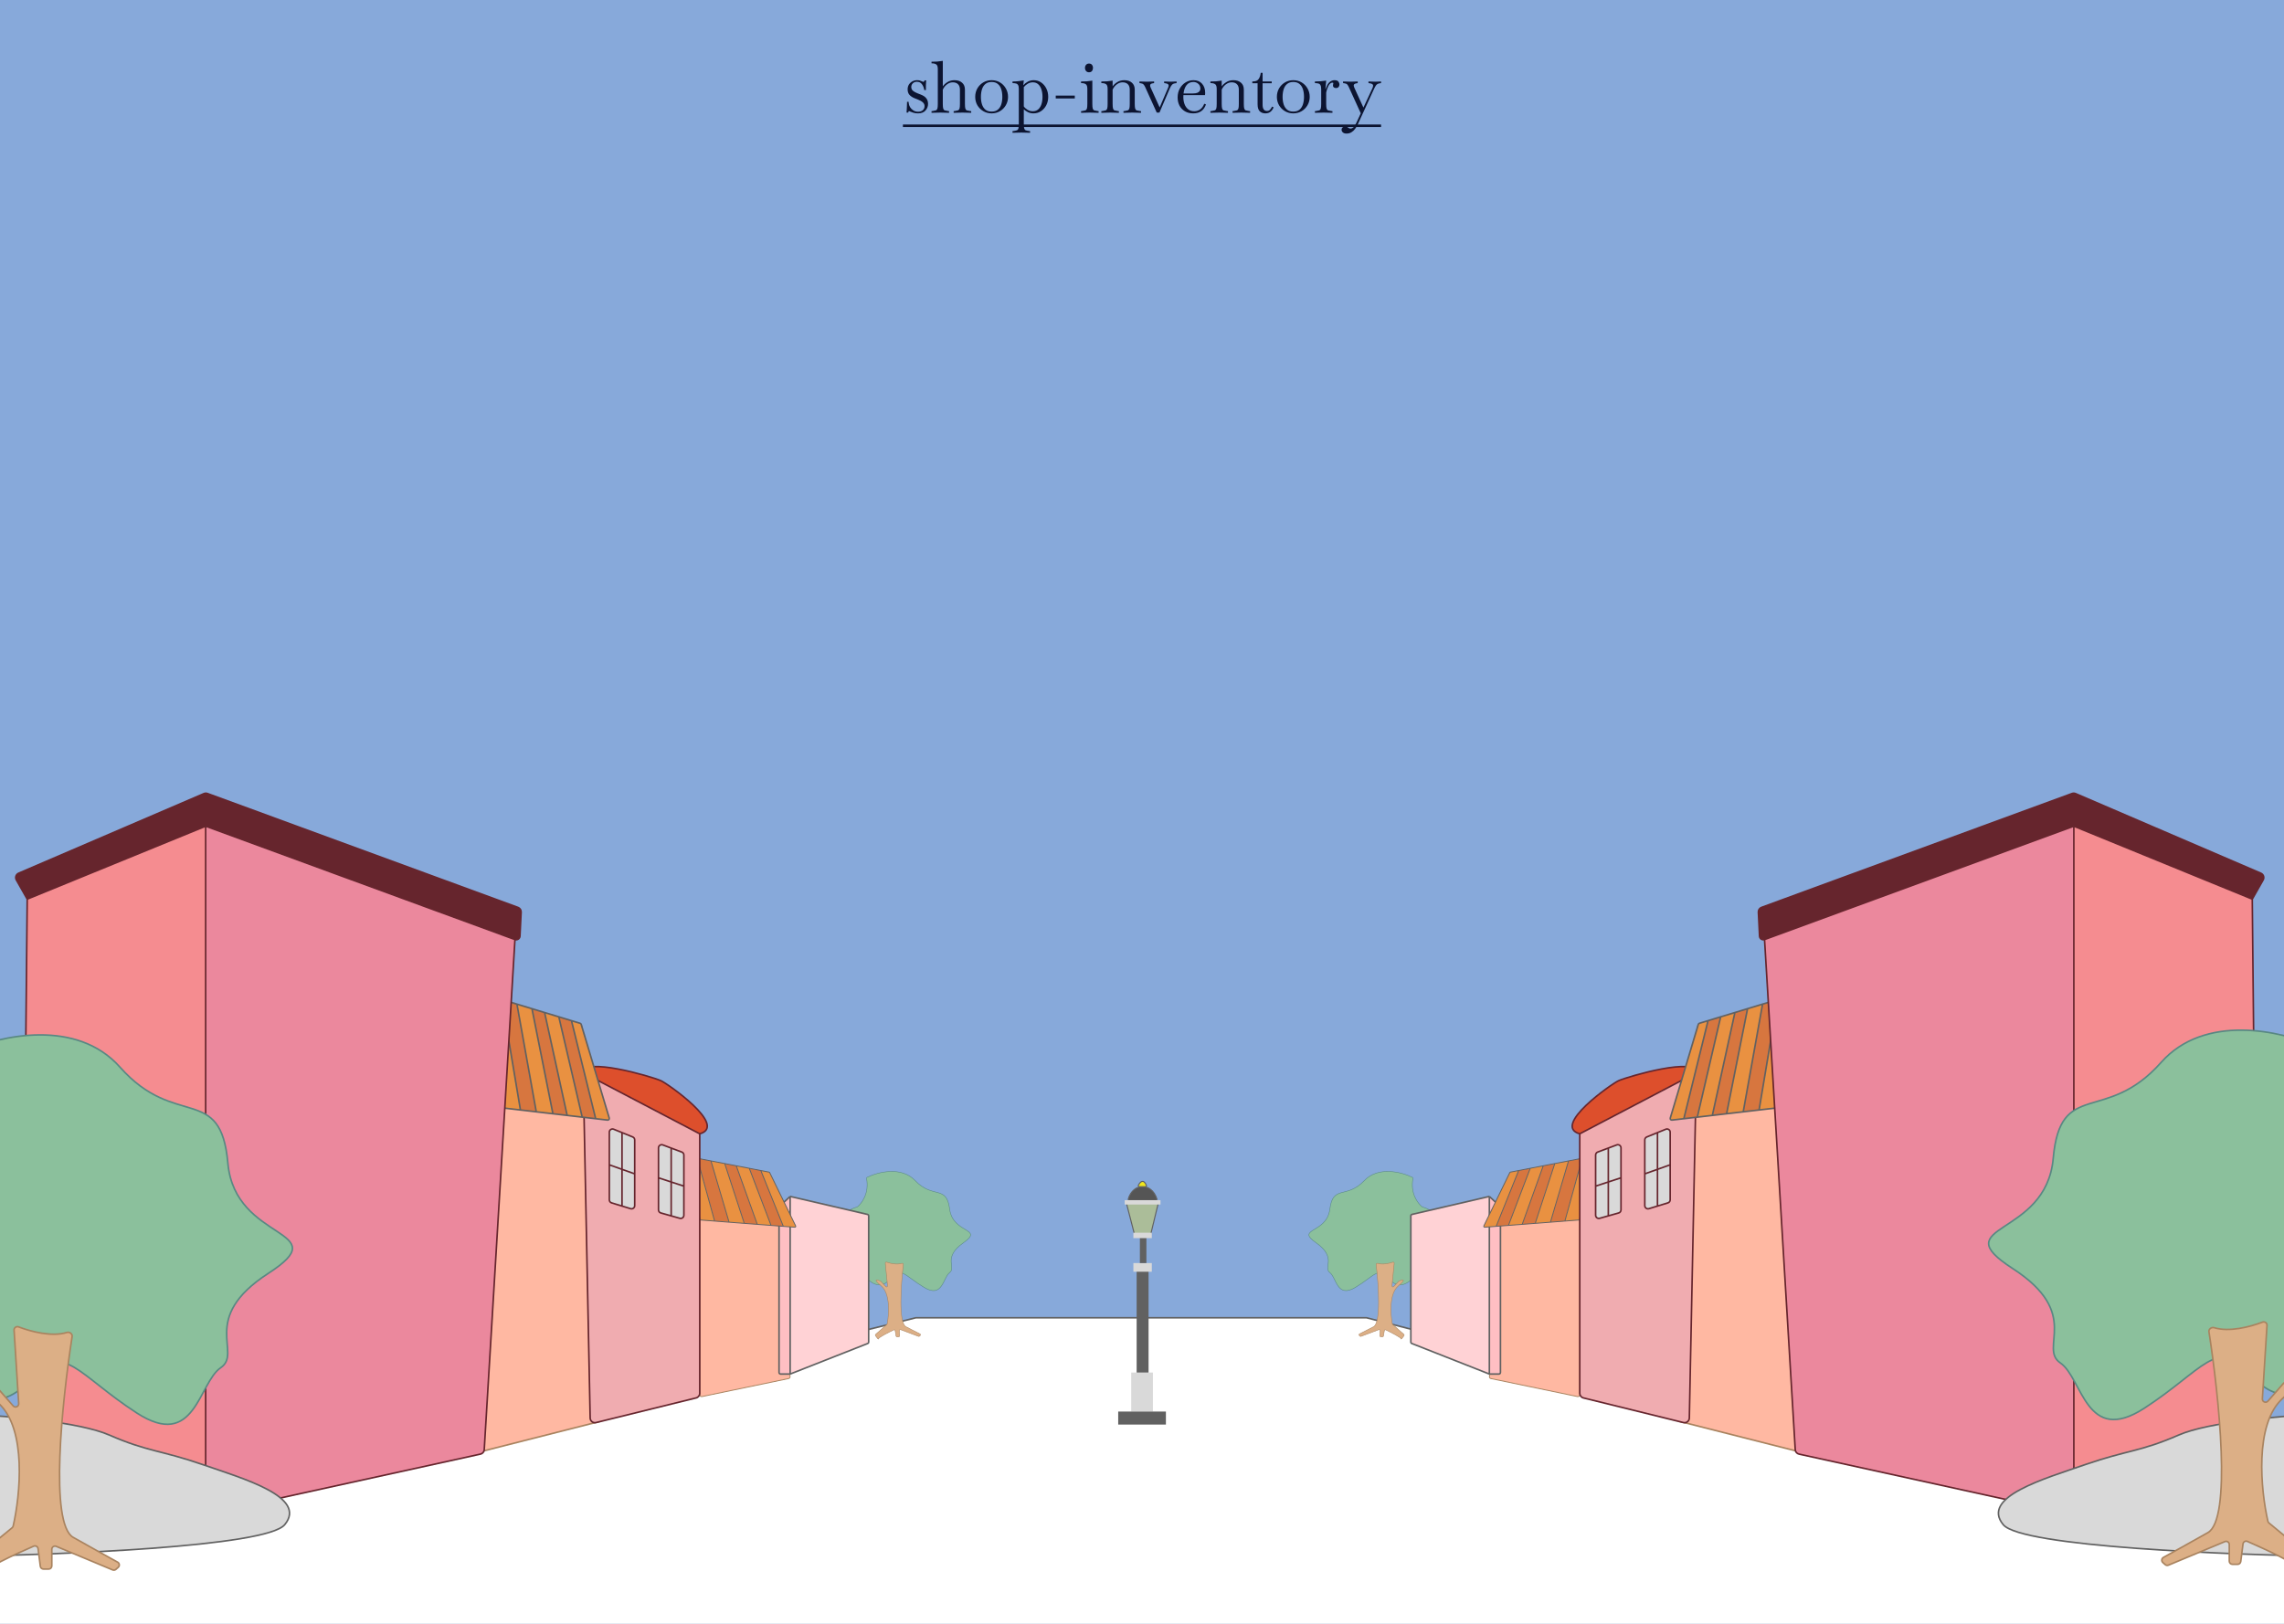 <svg width="1440" height="1024" viewBox="0 0 1440 1024" fill="none" xmlns="http://www.w3.org/2000/svg">
<rect x="0" y="0" width="1440" height="1024" fill="#333333" stroke="none"/>
<g clip-path="url(#clip0_26_2)">
<rect width="1440" height="1024" fill="#87A9DA"/>
<path d="M-27 980.783C-27 980.323 -26.686 979.923 -26.239 979.813L577.382 831.029C577.46 831.01 577.541 831 577.621 831H861.373C861.457 831 861.541 831.011 861.623 831.032L1439.75 979.807C1440.19 979.921 1440.5 980.319 1440.5 980.775V1163.5C1440.5 1164.05 1440.05 1164.5 1439.5 1164.5H-26C-26.552 1164.5 -27 1164.05 -27 1163.5V980.783Z" fill="white" stroke="#616161"/>
<path d="M1158 627.051C1158 625.753 1156.78 624.799 1155.52 625.109L1071.94 645.645C1071.09 645.856 1070.47 646.603 1070.42 647.484L1057.59 894.361C1057.54 895.314 1058.17 896.169 1059.09 896.404L1155.51 920.868C1156.77 921.188 1158 920.233 1158 918.929V627.051Z" fill="#FFB8A2" stroke="#A9835F"/>
<path d="M279.165 627.051C279.165 625.753 280.381 624.799 281.642 625.109L365.222 645.645C366.078 645.856 366.696 646.603 366.742 647.484L379.579 894.361C379.629 895.314 378.999 896.169 378.074 896.404L281.656 920.868C280.392 921.188 279.165 920.233 279.165 918.929V627.051Z" fill="#FFB8A2" stroke="#A9835F"/>
<path d="M996 744.388C996 743.67 995.343 743.132 994.639 743.274L947.228 752.818C946.724 752.919 946.35 753.347 946.318 753.86L939.062 868.167C939.027 868.732 939.412 869.237 939.965 869.352L994.632 880.716C995.338 880.862 996 880.324 996 879.603V744.388Z" fill="#FFB8A2" stroke="#A9835F" stroke-width="0.568"/>
<path d="M441.165 744.388C441.165 743.67 441.822 743.132 442.525 743.274L489.937 752.818C490.441 752.919 490.814 753.347 490.847 753.86L498.102 868.167C498.138 868.732 497.753 869.237 497.199 869.352L442.532 880.716C441.827 880.862 441.165 880.324 441.165 879.603V744.388Z" fill="#FFB8A2" stroke="#A9835F" stroke-width="0.568"/>
<path d="M890.831 743.139C890.884 742.864 890.758 742.583 890.507 742.46C883.795 739.163 868.997 735.237 860.164 744.513C848.888 756.356 840.39 746.905 838.436 762.493C836.481 778.081 816.459 774.418 829.767 783.732C843.076 793.046 834.167 799.392 838.397 802.49C842.627 805.587 842.769 818.925 854.493 811.904C866.217 804.882 869.237 798.479 875.025 805.663C880.814 812.847 886.012 810.553 890.818 806.23C895.624 801.906 904.886 803.013 909.285 784.102C912.779 769.082 902.56 762.607 896.897 761.204C896.815 761.183 896.742 761.15 896.674 761.097C893.884 758.936 889.028 752.495 890.831 743.139Z" fill="#8BC09C" stroke="#588883" stroke-width="0.31"/>
<path d="M546.334 743.139C546.281 742.864 546.407 742.583 546.658 742.46C553.37 739.163 568.168 735.237 577.001 744.513C588.277 756.356 596.775 746.905 598.73 762.493C600.684 778.081 620.706 774.418 607.398 783.732C594.089 793.046 602.998 799.392 598.768 802.49C594.538 805.587 594.396 818.925 582.672 811.904C570.948 804.882 567.928 798.479 562.14 805.663C556.351 812.847 551.153 810.553 546.347 806.23C541.541 801.906 532.279 803.013 527.88 784.102C524.386 769.082 534.605 762.607 540.268 761.204C540.35 761.183 540.423 761.15 540.491 761.097C543.281 758.936 548.137 752.495 546.334 743.139Z" fill="#8BC09C" stroke="#588883" stroke-width="0.31"/>
<path d="M939 754.5L890.274 765.82C889.821 765.926 889.5 766.329 889.5 766.794V846.319C889.5 846.73 889.751 847.099 890.133 847.25L939 866.5V754.5Z" fill="#FFD2D5"/>
<path d="M946 761.436C946 761.158 945.884 760.892 945.68 760.703L939 754.5V866.5H945C945.552 866.5 946 866.052 946 865.5V761.436Z" fill="#FFBFC3"/>
<path d="M939 754.5L945.68 760.703C945.884 760.892 946 761.158 946 761.436V865.5C946 866.052 945.552 866.5 945 866.5H939M939 754.5L890.274 765.82C889.821 765.926 889.5 766.329 889.5 766.794V846.319C889.5 846.73 889.751 847.099 890.133 847.25L939 866.5M939 754.5V866.5" stroke="#616161"/>
<path d="M498.165 754.5L546.891 765.82C547.344 765.926 547.665 766.329 547.665 766.794V846.319C547.665 846.73 547.413 847.099 547.031 847.25L498.165 866.5V754.5Z" fill="#FFD2D5"/>
<path d="M491.165 761.436C491.165 761.158 491.28 760.892 491.484 760.703L498.165 754.5V866.5H492.165C491.612 866.5 491.165 866.052 491.165 865.5V761.436Z" fill="#FFBFC3"/>
<path d="M498.165 754.5L491.484 760.703C491.28 760.892 491.165 761.158 491.165 761.436V865.5C491.165 866.052 491.612 866.5 492.165 866.5H498.165M498.165 754.5L546.891 765.82C547.344 765.926 547.665 766.329 547.665 766.794V846.319C547.665 846.73 547.413 847.099 547.031 847.25L498.165 866.5M498.165 754.5V866.5" stroke="#616161"/>
<path d="M952.291 739.159C952.115 739.193 951.966 739.307 951.888 739.468L935.514 773.096C935.322 773.491 935.631 773.945 936.069 773.911L943.291 773.358L957.478 738.158L952.291 739.159Z" fill="#E99141"/>
<path d="M957.478 738.158L943.291 773.358L951.046 772.763L964.767 736.751L957.478 738.158Z" fill="#D7763F"/>
<path d="M964.767 736.751L951.046 772.763L959.713 772.099L972.966 735.169L964.767 736.751Z" fill="#E99141"/>
<path d="M972.966 735.169L959.713 772.099L967.924 771.469L980.255 733.762L972.966 735.169Z" fill="#D7763F"/>
<path d="M980.255 733.762L967.924 771.469L977.503 770.735L988.909 732.092L980.255 733.762Z" fill="#E99141"/>
<path d="M988.909 732.092L977.503 770.735L986.626 770.035L997.564 730.421L988.909 732.092Z" fill="#D7763F"/>
<path d="M997.564 730.421L986.626 770.035L995.75 769.336L1005.31 728.927L997.564 730.421Z" fill="#E99141"/>
<path d="M957.478 738.158L952.291 739.159C952.115 739.193 951.966 739.307 951.888 739.468L935.514 773.096C935.322 773.491 935.631 773.945 936.069 773.911L943.291 773.358M957.478 738.158L943.291 773.358M957.478 738.158L964.767 736.751M943.291 773.358L951.046 772.763M964.767 736.751L951.046 772.763M964.767 736.751L972.966 735.169M951.046 772.763L959.713 772.099M972.966 735.169L959.713 772.099M972.966 735.169L980.255 733.762M959.713 772.099L967.924 771.469M980.255 733.762L967.924 771.469M980.255 733.762L988.909 732.092M967.924 771.469L977.503 770.735M988.909 732.092L977.503 770.735M988.909 732.092L997.564 730.421M977.503 770.735L986.626 770.035M997.564 730.421L986.626 770.035M997.564 730.421L1005.31 728.927M986.626 770.035L995.75 769.336M1005.31 728.927L995.75 769.336M1005.31 728.927L1016.47 726.773M995.75 769.336L1004.42 768.672M1016.47 726.773L1026.67 724.804C1027.1 724.721 1027.46 725.13 1027.32 725.542L1013.2 767.65C1013.13 767.867 1012.94 768.019 1012.71 768.036L1004.42 768.672M1016.47 726.773L1004.42 768.672" stroke="#616161" stroke-width="0.568"/>
<path d="M484.874 739.159C485.049 739.193 485.199 739.307 485.277 739.468L501.65 773.096C501.842 773.491 501.534 773.945 501.096 773.911L493.873 773.358L479.686 738.158L484.874 739.159Z" fill="#E99141"/>
<path d="M479.686 738.158L493.873 773.358L486.119 772.763L472.398 736.751L479.686 738.158Z" fill="#D7763F"/>
<path d="M472.398 736.751L486.119 772.763L477.452 772.099L464.198 735.169L472.398 736.751Z" fill="#E99141"/>
<path d="M464.198 735.169L477.452 772.099L469.241 771.469L456.91 733.762L464.198 735.169Z" fill="#D7763F"/>
<path d="M456.91 733.762L469.241 771.469L459.661 770.735L448.255 732.092L456.91 733.762Z" fill="#E99141"/>
<path d="M448.255 732.092L459.661 770.735L450.538 770.035L439.6 730.421L448.255 732.092Z" fill="#D7763F"/>
<path d="M439.6 730.421L450.538 770.035L441.415 769.336L431.856 728.927L439.6 730.421Z" fill="#E99141"/>
<path d="M479.686 738.158L484.874 739.159C485.049 739.193 485.199 739.307 485.277 739.468L501.65 773.096C501.842 773.491 501.534 773.945 501.096 773.911L493.873 773.358M479.686 738.158L493.873 773.358M479.686 738.158L472.398 736.751M493.873 773.358L486.119 772.763M472.398 736.751L486.119 772.763M472.398 736.751L464.198 735.169M486.119 772.763L477.452 772.099M464.198 735.169L477.452 772.099M464.198 735.169L456.91 733.762M477.452 772.099L469.241 771.469M456.91 733.762L469.241 771.469M456.91 733.762L448.255 732.092M469.241 771.469L459.661 770.735M448.255 732.092L459.661 770.735M448.255 732.092L439.6 730.421M459.661 770.735L450.538 770.035M439.6 730.421L450.538 770.035M439.6 730.421L431.856 728.927M450.538 770.035L441.415 769.336M431.856 728.927L441.415 769.336M431.856 728.927L420.696 726.773M441.415 769.336L432.748 768.672M420.696 726.773L410.492 724.804C410.064 724.721 409.707 725.13 409.845 725.542L423.961 767.65C424.034 767.867 424.229 768.019 424.457 768.036L432.748 768.672M420.696 726.773L432.748 768.672" stroke="#616161" stroke-width="0.568"/>
<path d="M1061.36 897.103C1063.23 897.563 1065.04 896.173 1065.08 894.251L1069.5 676.5L995.999 715V878.65C995.999 880.03 996.941 881.232 998.282 881.563L1061.36 897.103Z" fill="#F0ACB0"/>
<path d="M995.999 715L1069.5 676.5C1069.5 666.5 1027.5 678.5 1020.5 681.5C1016.6 683.171 977.999 710 995.999 715Z" fill="#DD4F2C"/>
<path d="M1069.5 676.5L1065.08 894.251C1065.04 896.173 1063.23 897.563 1061.36 897.103L998.282 881.563C996.941 881.232 995.999 880.03 995.999 878.65V715M1069.5 676.5L995.999 715M1069.5 676.5C1069.5 666.5 1027.5 678.5 1020.5 681.5C1016.6 683.171 977.999 710 995.999 715" stroke="#66252D"/>
<path d="M375.806 897.103C373.939 897.563 372.128 896.173 372.088 894.251L367.665 676.5L441.165 715V878.65C441.165 880.03 440.223 881.232 438.882 881.563L375.806 897.103Z" fill="#F0ACB0"/>
<path d="M441.165 715L367.665 676.5C367.665 666.5 409.665 678.5 416.665 681.5C420.564 683.171 459.165 710 441.165 715Z" fill="#DD4F2C"/>
<path d="M367.665 676.5L372.088 894.251C372.128 896.173 373.939 897.563 375.806 897.103L438.882 881.563C440.223 881.232 441.165 880.03 441.165 878.65V715M367.665 676.5L441.165 715M367.665 676.5C367.665 666.5 409.665 678.5 416.665 681.5C420.564 683.171 459.165 710 441.165 715" stroke="#66252D"/>
<path d="M1071.4 645.309C1071.08 645.406 1070.83 645.658 1070.73 645.979L1053.06 705.065C1052.85 705.753 1053.42 706.427 1054.13 706.345L1061.61 705.477L1076.87 643.652L1071.4 645.309Z" fill="#E99141"/>
<path d="M1076.87 643.652L1061.61 705.477L1070.1 704.493L1084.84 641.235L1076.87 643.652Z" fill="#D7763F"/>
<path d="M1084.84 641.235L1070.1 704.493L1079.59 703.394L1093.81 638.516L1084.84 641.235Z" fill="#E99141"/>
<path d="M1093.81 638.516L1079.59 703.394L1088.57 702.352L1101.78 636.099L1093.81 638.516Z" fill="#D7763F"/>
<path d="M1101.78 636.099L1088.57 702.352L1099.06 701.136L1111.24 633.229L1101.78 636.099Z" fill="#E99141"/>
<path d="M1111.24 633.229L1099.06 701.136L1109.05 699.978L1120.71 630.359L1111.24 633.229Z" fill="#D7763F"/>
<path d="M1120.71 630.359L1109.05 699.978L1119.03 698.82L1129.18 627.791L1120.71 630.359Z" fill="#E99141"/>
<path d="M1076.87 643.652L1071.4 645.309C1071.08 645.406 1070.83 645.658 1070.73 645.979L1053.06 705.065C1052.85 705.753 1053.42 706.427 1054.13 706.345L1061.61 705.477M1076.87 643.652L1061.61 705.477M1076.87 643.652L1084.84 641.235M1061.61 705.477L1070.1 704.493M1084.84 641.235L1070.1 704.493M1084.84 641.235L1093.81 638.516M1070.1 704.493L1079.59 703.394M1093.81 638.516L1079.59 703.394M1093.81 638.516L1101.78 636.099M1079.59 703.394L1088.57 702.352M1101.78 636.099L1088.57 702.352M1101.78 636.099L1111.24 633.229M1088.57 702.352L1099.06 701.136M1111.24 633.229L1099.06 701.136M1111.24 633.229L1120.71 630.359M1099.06 701.136L1109.05 699.978M1120.71 630.359L1109.05 699.978M1120.71 630.359L1129.18 627.791M1109.05 699.978L1119.03 698.82M1129.18 627.791L1119.03 698.82M1129.18 627.791L1141.39 624.09M1119.03 698.82L1128.52 697.72M1141.39 624.09L1151.99 620.876C1152.71 620.656 1153.41 621.291 1153.26 622.033L1138.15 695.911C1138.07 696.334 1137.72 696.654 1137.29 696.704L1128.52 697.72M1141.39 624.09L1128.52 697.72" stroke="#616161"/>
<path d="M365.761 645.309C366.082 645.406 366.333 645.658 366.429 645.979L384.107 705.065C384.313 705.753 383.747 706.427 383.034 706.345L375.554 705.477L360.297 643.652L365.761 645.309Z" fill="#E99141"/>
<path d="M360.297 643.652L375.554 705.477L367.065 704.493L352.325 641.235L360.297 643.652Z" fill="#D7763F"/>
<path d="M352.325 641.235L367.065 704.493L357.578 703.394L343.357 638.516L352.325 641.235Z" fill="#E99141"/>
<path d="M343.357 638.516L357.578 703.394L348.59 702.352L335.386 636.099L343.357 638.516Z" fill="#D7763F"/>
<path d="M335.386 636.099L348.59 702.352L338.104 701.136L325.919 633.229L335.386 636.099Z" fill="#E99141"/>
<path d="M325.919 633.229L338.104 701.136L328.117 699.978L316.453 630.359L325.919 633.229Z" fill="#D7763F"/>
<path d="M316.453 630.359L328.117 699.978L318.13 698.82L307.984 627.791L316.453 630.359Z" fill="#E99141"/>
<path d="M360.297 643.652L365.761 645.309C366.082 645.406 366.333 645.658 366.429 645.979L384.107 705.065C384.313 705.753 383.747 706.427 383.034 706.345L375.554 705.477M360.297 643.652L375.554 705.477M360.297 643.652L352.325 641.235M375.554 705.477L367.065 704.493M352.325 641.235L367.065 704.493M352.325 641.235L343.357 638.516M367.065 704.493L357.578 703.394M343.357 638.516L357.578 703.394M343.357 638.516L335.386 636.099M357.578 703.394L348.59 702.352M335.386 636.099L348.59 702.352M335.386 636.099L325.919 633.229M348.59 702.352L338.104 701.136M325.919 633.229L338.104 701.136M325.919 633.229L316.453 630.359M338.104 701.136L328.117 699.978M316.453 630.359L328.117 699.978M316.453 630.359L307.984 627.791M328.117 699.978L318.13 698.82M307.984 627.791L318.13 698.82M307.984 627.791L295.777 624.09M318.13 698.82L308.643 697.72M295.777 624.09L285.177 620.876C284.452 620.656 283.755 621.291 283.907 622.033L299.01 695.911C299.097 696.334 299.445 696.654 299.875 696.704L308.643 697.72M295.777 624.09L308.643 697.72" stroke="#616161"/>
<path d="M1307.5 521V955L1421.42 917.189C1422.66 916.779 1423.49 915.616 1423.48 914.312L1420 567L1307.5 521Z" fill="#F58C90"/>
<path d="M1307.5 521L1112.5 592.5L1131.86 914.236C1131.94 915.575 1132.9 916.698 1134.22 916.986L1307.5 955V521Z" fill="#EB889D"/>
<path d="M1112.5 592.5L1307.5 521L1420 567L1426.85 554.913C1427.73 553.359 1427.07 551.383 1425.42 550.678L1308.6 500.471C1307.89 500.169 1307.1 500.147 1306.38 500.411L1110.57 572.24C1109.34 572.692 1108.54 573.892 1108.61 575.203L1109.35 590.341C1109.42 591.928 1110.99 593.002 1112.5 592.5V592.5Z" fill="#66252D"/>
<path d="M1112.5 592.5L1307.5 521M1112.5 592.5L1131.86 914.236C1131.94 915.575 1132.9 916.698 1134.22 916.986L1307.5 955M1112.5 592.5V592.5C1110.99 593.002 1109.42 591.928 1109.35 590.341L1108.61 575.203C1108.54 573.892 1109.34 572.692 1110.57 572.24L1306.38 500.411C1307.1 500.147 1307.89 500.169 1308.6 500.471L1425.42 550.678C1427.07 551.383 1427.73 553.359 1426.85 554.913L1420 567M1307.5 521V955M1307.5 521L1420 567M1307.5 955L1421.42 917.189C1422.66 916.779 1423.49 915.616 1423.48 914.312L1420 567" stroke="#66252D"/>
<path d="M129.665 521V955L15.741 917.189C14.504 916.779 13.673 915.616 13.687 914.312L17.165 567L129.665 521Z" fill="#F58C90"/>
<path d="M129.665 521L324.665 592.5L305.301 914.236C305.22 915.575 304.26 916.698 302.949 916.986L129.665 955V521Z" fill="#EB889D"/>
<path d="M324.665 592.5L129.665 521L17.165 567L10.315 554.913C9.434 553.359 10.099 551.383 11.741 550.678L128.568 500.471C129.272 500.169 130.066 500.147 130.785 500.411L326.594 572.24C327.826 572.692 328.621 573.892 328.557 575.203L327.819 590.341C327.741 591.928 326.171 593.002 324.665 592.5V592.5Z" fill="#66252D"/>
<path d="M324.665 592.5L129.665 521M324.665 592.5L305.301 914.236C305.22 915.575 304.26 916.698 302.949 916.986L129.665 955M324.665 592.5V592.5C326.171 593.002 327.741 591.928 327.819 590.341L328.557 575.203C328.621 573.892 327.826 572.692 326.594 572.24L130.785 500.411C130.066 500.147 129.272 500.169 128.568 500.471L11.741 550.678C10.099 551.383 9.434 553.359 10.315 554.913L17.165 567M129.665 521V955M129.665 521L17.165 567M129.665 955L15.741 917.189C14.504 916.779 13.673 915.616 13.687 914.312L17.165 567" stroke="#66252D"/>
<path d="M1022 723.886C1022 722.49 1020.61 721.523 1019.3 722.013L1014 724V745.375L1022 742.75V723.886Z" fill="#D9D9D9"/>
<path d="M1014 724L1007.3 726.513C1006.52 726.806 1006 727.552 1006 728.386V748L1014 745.375V724Z" fill="#D9D9D9"/>
<path d="M1006 766.36C1006 767.685 1007.27 768.644 1008.54 768.285L1014 766.75V745.375L1006 748V766.36Z" fill="#D9D9D9"/>
<path d="M1014 766.75L1020.54 764.91C1021.4 764.668 1022 763.881 1022 762.985V742.75L1014 745.375V766.75Z" fill="#D9D9D9"/>
<path d="M1014 766.75L1020.54 764.91C1021.4 764.668 1022 763.881 1022 762.985V742.75M1014 766.75L1008.54 768.285C1007.27 768.644 1006 767.685 1006 766.36V748M1014 766.75V745.375M1014 724L1007.3 726.513C1006.52 726.806 1006 727.552 1006 728.386V748M1014 724L1019.3 722.013C1020.61 721.523 1022 722.49 1022 723.886V742.75M1014 724V745.375M1006 748L1014 745.375M1022 742.75L1014 745.375" stroke="#66252D"/>
<path d="M415.165 723.886C415.165 722.49 416.559 721.523 417.867 722.013L423.165 724V745.375L415.165 742.75V723.886Z" fill="#D9D9D9"/>
<path d="M423.165 724L429.867 726.513C430.647 726.806 431.165 727.552 431.165 728.386V748L423.165 745.375V724Z" fill="#D9D9D9"/>
<path d="M431.165 766.36C431.165 767.685 429.899 768.644 428.623 768.285L423.165 766.75V745.375L431.165 748V766.36Z" fill="#D9D9D9"/>
<path d="M423.165 766.75L416.623 764.91C415.76 764.668 415.165 763.881 415.165 762.985V742.75L423.165 745.375V766.75Z" fill="#D9D9D9"/>
<path d="M423.165 766.75L416.623 764.91C415.76 764.668 415.165 763.881 415.165 762.985V742.75M423.165 766.75L428.623 768.285C429.899 768.644 431.165 767.685 431.165 766.36V748M423.165 766.75V745.375M423.165 724L429.867 726.513C430.647 726.806 431.165 727.552 431.165 728.386V748M423.165 724L417.867 722.013C416.559 721.523 415.165 722.49 415.165 723.886V742.75M423.165 724V745.375M431.165 748L423.165 745.375M415.165 742.75L423.165 745.375" stroke="#66252D"/>
<path d="M1053 713.971C1053 712.552 1051.56 711.584 1050.25 712.118L1045 714.25V737.406L1053 734.563V713.971Z" fill="#D9D9D9"/>
<path d="M1045 714.25L1038.25 716.993C1037.49 717.3 1037 718.032 1037 718.846V740.25L1045 737.406V714.25Z" fill="#D9D9D9"/>
<path d="M1037 760.3C1037 761.643 1038.3 762.605 1039.58 762.213L1045 760.563V737.406L1037 740.25V760.3Z" fill="#D9D9D9"/>
<path d="M1045 760.563L1051.58 758.557C1052.42 758.3 1053 757.524 1053 756.644V734.563L1045 737.406V760.563Z" fill="#D9D9D9"/>
<path d="M1045 760.563L1051.58 758.557C1052.42 758.3 1053 757.524 1053 756.644V734.563M1045 760.563L1039.58 762.213C1038.3 762.605 1037 761.643 1037 760.3V740.25M1045 760.563V737.406M1045 714.25L1038.25 716.993C1037.49 717.3 1037 718.032 1037 718.846V740.25M1045 714.25L1050.25 712.118C1051.56 711.584 1053 712.552 1053 713.971V734.563M1045 714.25V737.406M1037 740.25L1045 737.406M1053 734.563L1045 737.406" stroke="#66252D"/>
<path d="M384.165 713.971C384.165 712.552 385.602 711.584 386.917 712.118L392.165 714.25V737.406L384.165 734.563V713.971Z" fill="#D9D9D9"/>
<path d="M392.165 714.25L398.917 716.993C399.671 717.3 400.165 718.032 400.165 718.846V740.25L392.165 737.406V714.25Z" fill="#D9D9D9"/>
<path d="M400.165 760.3C400.165 761.643 398.867 762.605 397.582 762.213L392.165 760.563V737.406L400.165 740.25V760.3Z" fill="#D9D9D9"/>
<path d="M392.165 760.563L385.582 758.557C384.74 758.3 384.165 757.524 384.165 756.644V734.563L392.165 737.406V760.563Z" fill="#D9D9D9"/>
<path d="M392.165 760.563L385.582 758.557C384.74 758.3 384.165 757.524 384.165 756.644V734.563M392.165 760.563L397.582 762.213C398.867 762.605 400.165 761.643 400.165 760.3V740.25M392.165 760.563V737.406M392.165 714.25L398.917 716.993C399.671 717.3 400.165 718.032 400.165 718.846V740.25M392.165 714.25L386.917 712.118C385.602 711.584 384.165 712.552 384.165 713.971V734.563M392.165 714.25V737.406M400.165 740.25L392.165 737.406M384.165 734.563L392.165 737.406" stroke="#66252D"/>
<path d="M1461.25 662.022C1461.39 661.129 1460.95 660.238 1460.12 659.869C1438.09 650.012 1389.91 639.063 1362.5 670C1327.5 709.5 1299 680 1294.5 730.5C1290 781 1225 771.5 1269 800C1313 828.5 1285 850 1299 859.5C1313 869 1315 912 1352 888C1389 864 1398 843 1417.5 865.5C1437 888 1453.5 880 1468.5 865.5C1483.5 851 1513.5 853.5 1525.5 792C1535.03 743.155 1501.33 723.451 1482.9 719.582C1482.63 719.525 1482.39 719.425 1482.17 719.265C1472.92 712.618 1456.51 692.404 1461.25 662.022Z" fill="#8BC09C" stroke="#588883"/>
<path d="M-23.082 665.022C-23.221 664.129 -22.782 663.238 -21.957 662.869C0.071 653.012 48.252 642.063 75.665 673C110.664 712.5 139.164 683 143.664 733.5C148.164 784 213.164 774.5 169.164 803C125.164 831.5 153.164 853 139.164 862.5C125.164 872 123.164 915 86.164 891C49.164 867 40.164 846 20.664 868.5C1.164 891 -15.336 883 -30.336 868.5C-45.336 854 -75.336 856.5 -87.336 795C-96.866 746.155 -63.161 726.451 -44.735 722.582C-44.466 722.525 -44.227 722.425 -44.003 722.265C-34.753 715.618 -18.348 695.404 -23.082 665.022Z" fill="#8BC09C" stroke="#588883"/>
<path d="M1460.12 892.908C1460.05 892.394 1459.62 892.015 1459.1 892.037C1437.86 892.941 1392.43 896.719 1373.5 905C1349.5 915.5 1341 914.5 1315 923.5C1289 932.5 1248.5 944 1263 961.5C1274.53 975.419 1405.32 980.607 1470.38 981.485C1470.98 981.493 1471.43 980.961 1471.35 980.358L1460.12 892.908Z" fill="#D9D9D9" stroke="#616161"/>
<path d="M-17.617 892.908C-17.551 892.394 -17.121 892.015 -16.603 892.037C4.639 892.941 50.071 896.719 69 905C93 915.5 101.5 914.5 127.5 923.5C153.5 932.5 194 944 179.5 961.5C167.967 975.419 37.184 980.607 -27.877 981.485C-28.485 981.493 -28.931 980.961 -28.853 980.358L-17.617 892.908Z" fill="#D9D9D9" stroke="#616161"/>
<path d="M1395.98 837.275C1394.35 836.769 1392.42 838.115 1392.68 839.808C1399.1 881.111 1407.06 958.005 1392 966.5C1379.03 973.815 1369.08 979.333 1363.99 982.136C1362.78 982.803 1362.59 984.469 1363.63 985.389L1365.06 986.665C1365.63 987.175 1366.45 987.312 1367.16 987.015L1402.73 972.157C1404.05 971.607 1405.5 972.575 1405.5 974.003V984.5C1405.5 985.605 1406.4 986.5 1407.5 986.5H1410.74C1411.75 986.5 1412.6 985.753 1412.73 984.756L1414.16 973.62C1414.33 972.305 1415.71 971.515 1416.92 972.043C1428.77 977.19 1448.5 986.388 1448.5 989C1448.5 991.469 1452.13 986.346 1454.58 982.472C1455.12 981.631 1454.93 980.53 1454.16 979.898L1430.52 960.429C1430.18 960.151 1429.95 959.783 1429.85 959.356C1425.4 939.899 1421.2 898.219 1439 882C1456.7 865.874 1447.49 868.408 1440.36 871.825C1440.12 871.94 1439.91 872.103 1439.73 872.303L1429.87 883.576C1428.61 885.013 1426.25 884.039 1426.37 882.133L1429.29 835.808C1429.39 834.306 1427.85 833.226 1426.44 833.765C1418.48 836.817 1405.36 840.171 1395.98 837.275Z" fill="#DCAF86" stroke="#A9835F"/>
<path d="M42.182 840.275C43.819 839.769 45.743 841.115 45.48 842.808C39.063 884.111 31.105 961.005 46.165 969.5C59.131 976.815 69.081 982.333 74.176 985.136C75.389 985.803 75.574 987.469 74.539 988.389L73.104 989.665C72.53 990.175 71.714 990.312 71.004 990.015L35.435 975.157C34.118 974.607 32.665 975.575 32.665 977.003V987.5C32.665 988.605 31.769 989.5 30.665 989.5H27.423C26.417 989.5 25.568 988.753 25.439 987.756L24.003 976.62C23.833 975.305 22.457 974.515 21.241 975.043C9.393 980.19 -10.335 989.388 -10.335 992C-10.335 994.469 -13.963 989.346 -16.42 985.472C-16.953 984.631 -16.765 983.53 -15.997 982.898L7.643 963.429C7.981 963.151 8.216 962.783 8.314 962.356C12.761 942.899 16.966 901.219 -0.835 885C-18.534 868.874 -9.323 871.408 -2.197 874.825C-1.957 874.94 -1.745 875.103 -1.57 875.303L8.293 886.576C9.551 888.013 11.915 887.039 11.795 885.133L8.873 838.808C8.778 837.306 10.316 836.226 11.721 836.765C19.681 839.817 32.803 843.171 42.182 840.275Z" fill="#DCAF86" stroke="#A9835F"/>
<path d="M868.676 796.684C868.175 796.509 867.564 796.905 867.626 797.432C869.155 810.293 870.765 834.193 866.008 836.656C861.911 838.777 858.769 840.376 857.16 841.187C856.777 841.38 856.701 841.894 857.011 842.191L857.442 842.602C857.614 842.766 857.865 842.817 858.088 842.733L869.267 838.527C869.682 838.372 870.121 838.687 870.105 839.13L869.988 842.38C869.976 842.722 870.244 843.009 870.586 843.022L871.589 843.058C871.901 843.069 872.172 842.847 872.223 842.54L872.792 839.107C872.859 838.702 873.293 838.472 873.664 838.65C877.276 840.375 883.283 843.442 883.254 844.251C883.227 845.015 884.407 843.469 885.211 842.297C885.385 842.043 885.339 841.7 885.108 841.495L878.004 835.204C877.902 835.114 877.834 834.998 877.808 834.864C876.647 828.79 875.808 815.836 881.5 811.011C887.16 806.214 884.279 806.897 882.035 807.876C881.959 807.909 881.892 807.957 881.835 808.017L878.656 811.398C878.251 811.829 877.529 811.501 877.588 810.912L879.007 796.6C879.053 796.135 878.589 795.784 878.147 795.935C875.649 796.792 871.548 797.685 868.676 796.684Z" fill="#DCAF86" stroke="#A9835F" stroke-width="0.31"/>
<path d="M568.489 796.684C568.99 796.509 569.601 796.905 569.539 797.432C568.01 810.293 566.4 834.193 571.157 836.656C575.254 838.777 578.396 840.376 580.005 841.187C580.388 841.38 580.464 841.894 580.154 842.191L579.723 842.602C579.551 842.766 579.3 842.817 579.077 842.733L567.898 838.527C567.483 838.372 567.044 838.687 567.06 839.13L567.177 842.38C567.189 842.722 566.921 843.009 566.579 843.022L565.576 843.058C565.264 843.069 564.993 842.847 564.942 842.54L564.373 839.107C564.306 838.702 563.872 838.472 563.501 838.65C559.889 840.375 553.882 843.442 553.911 844.251C553.938 845.015 552.758 843.469 551.954 842.297C551.78 842.043 551.826 841.7 552.057 841.495L559.161 835.204C559.263 835.114 559.331 834.998 559.357 834.864C560.518 828.79 561.357 815.836 555.665 811.011C550.005 806.214 552.886 806.897 555.13 807.876C555.206 807.909 555.273 807.957 555.33 808.017L558.509 811.398C558.915 811.829 559.636 811.501 559.577 810.912L558.158 796.6C558.112 796.135 558.576 795.784 559.018 795.935C561.516 796.792 565.617 797.685 568.489 796.684Z" fill="#DCAF86" stroke="#A9835F" stroke-width="0.31"/>
<path d="M710.348 759.429C710.236 758.996 710.563 758.574 711.01 758.574H729.423C729.866 758.574 730.192 758.988 730.088 759.418L725.633 777.874C725.559 778.181 725.284 778.397 724.968 778.397H715.783C715.471 778.397 715.199 778.186 715.121 777.885L710.348 759.429Z" fill="#F1E71D" fill-opacity="0.34" stroke="#616161" stroke-width="0.684"/>
<path d="M712.021 756.865C711.579 756.865 711.253 756.447 711.381 756.023C714.444 745.848 725.991 745.551 729.357 756.009C729.495 756.436 729.169 756.865 728.72 756.865H712.021Z" fill="#555555" stroke="#616161" stroke-width="0.684"/>
<path d="M722.749 747.412C720.911 743.286 718.867 745.256 717.734 747.399C717.507 747.829 717.836 748.321 718.322 748.321H722.138C722.612 748.321 722.942 747.845 722.749 747.412Z" fill="#F1E71D" stroke="#616161" stroke-width="0.684"/>
<rect x="713.202" y="865.549" width="13.671" height="24.608" fill="#D9D9D9"/>
<rect x="705" y="890.156" width="30.076" height="8.203" fill="#616161"/>
<rect x="716.62" y="801.296" width="7.519" height="64.253" fill="#616161"/>
<rect x="714.569" y="796.511" width="11.62" height="5.468" fill="#D9D9D9"/>
<rect x="718.671" y="780.106" width="4.101" height="16.405" fill="#616161"/>
<rect x="714.569" y="777.372" width="11.62" height="3.418" fill="#D9D9D9"/>
<rect x="709.102" y="756.866" width="22.557" height="2.734" fill="#D9D9D9"/>
<path d="M578.808 71.495C577.668 71.495 576.693 71.36 575.883 71.09C575.103 70.85 574.488 70.625 574.038 70.415C573.558 70.175 573.258 70.055 573.138 70.055C573.018 70.055 572.913 70.115 572.823 70.235C572.763 70.325 572.688 70.58 572.598 71H571.563L571.743 68.03L571.878 64.205H572.868L572.913 64.97C572.973 65.81 573.243 66.65 573.723 67.49C574.233 68.33 574.923 69.035 575.793 69.605C576.663 70.175 577.668 70.46 578.808 70.46C580.038 70.46 581.028 70.145 581.778 69.515C582.528 68.885 582.903 68.015 582.903 66.905C582.903 65.945 582.513 65.135 581.733 64.475C580.983 63.815 579.933 63.23 578.583 62.72L576.963 62.09C575.403 61.49 574.218 60.74 573.408 59.84C572.628 58.94 572.238 57.785 572.238 56.375C572.238 55.175 572.508 54.155 573.048 53.315C573.618 52.445 574.353 51.77 575.253 51.29C576.183 50.81 577.173 50.57 578.223 50.57C578.973 50.57 579.603 50.66 580.113 50.84C580.653 51.02 581.103 51.2 581.463 51.38C581.763 51.53 582.018 51.605 582.228 51.605C582.528 51.605 582.768 51.29 582.948 50.66L583.938 50.705L583.758 53.63V56.78H582.723C582.513 55.37 582.033 54.155 581.283 53.135C580.533 52.085 579.453 51.56 578.043 51.56C577.053 51.56 576.213 51.875 575.523 52.505C574.863 53.135 574.533 53.93 574.533 54.89C574.533 55.82 574.878 56.6 575.568 57.23C576.288 57.83 577.263 58.37 578.493 58.85L580.248 59.525C582.078 60.215 583.338 61.055 584.028 62.045C584.748 63.005 585.108 64.16 585.108 65.51C585.108 67.1 584.568 68.495 583.488 69.695C582.408 70.895 580.848 71.495 578.808 71.495ZM587.301 71.135V70.1L588.021 70.01C588.891 69.89 589.551 69.755 590.001 69.605C590.481 69.425 590.811 69.05 590.991 68.48C591.171 67.88 591.261 66.905 591.261 65.555V43.595C591.261 42.035 590.931 41.045 590.271 40.625C589.641 40.175 588.756 39.95 587.616 39.95H587.301V38.915C588.531 38.915 589.716 38.885 590.856 38.825C591.996 38.735 593.181 38.585 594.411 38.375V54.485C595.101 53.465 596.076 52.565 597.336 51.785C598.596 50.975 600.066 50.57 601.746 50.57C603.786 50.57 605.391 51.095 606.561 52.145C607.761 53.165 608.361 54.635 608.361 56.555V65.555C608.361 66.905 608.451 67.88 608.631 68.48C608.811 69.05 609.126 69.425 609.576 69.605C610.056 69.755 610.731 69.89 611.601 70.01L612.321 70.1V71.135L606.786 71L601.251 71.135V70.1L601.971 70.01C602.841 69.89 603.501 69.755 603.951 69.605C604.431 69.425 604.761 69.05 604.941 68.48C605.121 67.88 605.211 66.905 605.211 65.555V56.555C605.211 55.055 604.821 53.915 604.041 53.135C603.261 52.325 602.166 51.92 600.756 51.92C599.676 51.92 598.701 52.175 597.831 52.685C596.961 53.165 596.241 53.765 595.671 54.485C595.101 55.205 594.681 55.895 594.411 56.555V65.555C594.411 66.905 594.501 67.88 594.681 68.48C594.861 69.05 595.176 69.425 595.626 69.605C596.106 69.755 596.781 69.89 597.651 70.01L598.371 70.1V71.135L592.836 71L587.301 71.135ZM625.192 71.495C623.272 71.495 621.517 71.03 619.927 70.1C618.367 69.17 617.122 67.925 616.192 66.365C615.292 64.775 614.842 63.02 614.842 61.1C614.842 59.12 615.292 57.335 616.192 55.745C617.122 54.155 618.367 52.895 619.927 51.965C621.517 51.035 623.272 50.57 625.192 50.57C627.142 50.57 628.897 51.035 630.457 51.965C632.017 52.895 633.247 54.155 634.147 55.745C635.077 57.335 635.542 59.12 635.542 61.1C635.542 63.02 635.077 64.775 634.147 66.365C633.247 67.925 632.017 69.17 630.457 70.1C628.897 71.03 627.142 71.495 625.192 71.495ZM625.192 70.37C626.812 70.37 628.117 69.965 629.107 69.155C630.097 68.315 630.817 67.205 631.267 65.825C631.717 64.415 631.942 62.84 631.942 61.1C631.942 59.3 631.717 57.695 631.267 56.285C630.817 54.875 630.097 53.765 629.107 52.955C628.117 52.115 626.812 51.695 625.192 51.695C623.572 51.695 622.267 52.115 621.277 52.955C620.287 53.765 619.567 54.875 619.117 56.285C618.667 57.695 618.442 59.3 618.442 61.1C618.442 62.84 618.667 64.415 619.117 65.825C619.567 67.205 620.287 68.315 621.277 69.155C622.267 69.965 623.572 70.37 625.192 70.37ZM638.369 83.735V82.7L639.089 82.61C639.959 82.49 640.619 82.34 641.069 82.16C641.549 82.01 641.879 81.635 642.059 81.035C642.239 80.465 642.329 79.505 642.329 78.155V55.925C642.329 54.845 642.164 54.065 641.834 53.585C641.534 53.075 641.084 52.76 640.484 52.64C639.884 52.49 639.179 52.415 638.369 52.415V51.38C639.599 51.38 640.784 51.32 641.924 51.2C643.064 51.08 644.249 50.915 645.479 50.705L645.164 53.765C646.004 52.805 646.964 52.04 648.044 51.47C649.154 50.87 650.384 50.57 651.734 50.57C653.474 50.57 655.019 51.035 656.369 51.965C657.749 52.895 658.844 54.155 659.654 55.745C660.464 57.335 660.869 59.12 660.869 61.1C660.869 63.02 660.464 64.775 659.654 66.365C658.844 67.925 657.734 69.17 656.324 70.1C654.944 71.03 653.354 71.495 651.554 71.495C650.294 71.495 649.139 71.24 648.089 70.73C647.039 70.19 646.169 69.59 645.479 68.93V78.155C645.479 79.505 645.569 80.465 645.749 81.035C645.929 81.635 646.244 82.01 646.694 82.16C647.174 82.34 647.849 82.49 648.719 82.61L649.439 82.7V83.735L643.904 83.6L638.369 83.735ZM651.194 51.92C649.964 51.92 648.869 52.22 647.909 52.82C646.979 53.39 646.169 54.095 645.479 54.935V67.085C645.989 67.865 646.754 68.57 647.774 69.2C648.794 69.83 649.919 70.145 651.149 70.145C652.529 70.145 653.669 69.755 654.569 68.975C655.469 68.165 656.144 67.085 656.594 65.735C657.044 64.355 657.269 62.81 657.269 61.1C657.269 59.36 657.044 57.8 656.594 56.42C656.144 55.04 655.469 53.945 654.569 53.135C653.699 52.325 652.574 51.92 651.194 51.92ZM665.615 62.09V60.29H677.63V62.09H665.615ZM681.577 71.135V70.1L682.297 70.01C683.167 69.89 683.827 69.755 684.277 69.605C684.757 69.425 685.087 69.05 685.267 68.48C685.447 67.88 685.537 66.905 685.537 65.555V56.06C685.537 54.5 685.207 53.51 684.547 53.09C683.917 52.64 683.032 52.415 681.892 52.415H681.577V51.38C682.807 51.38 683.992 51.35 685.132 51.29C686.272 51.2 687.457 51.05 688.687 50.84V65.555C688.687 66.905 688.777 67.88 688.957 68.48C689.137 69.05 689.452 69.425 689.902 69.605C690.382 69.755 691.057 69.89 691.927 70.01L692.647 70.1V71.135L687.112 71L681.577 71.135ZM686.572 45.575C685.792 45.575 685.177 45.305 684.727 44.765C684.277 44.225 684.052 43.58 684.052 42.83C684.052 42.05 684.277 41.405 684.727 40.895C685.177 40.355 685.792 40.085 686.572 40.085C687.442 40.085 688.072 40.355 688.462 40.895C688.882 41.405 689.092 42.05 689.092 42.83C689.092 43.58 688.882 44.225 688.462 44.765C688.072 45.305 687.442 45.575 686.572 45.575ZM694.365 71.135V70.1L695.085 70.01C695.955 69.89 696.615 69.755 697.065 69.605C697.545 69.425 697.875 69.05 698.055 68.48C698.235 67.88 698.325 66.905 698.325 65.555V56.06C698.325 54.5 697.995 53.51 697.335 53.09C696.705 52.64 695.82 52.415 694.68 52.415H694.365V51.38C695.595 51.38 696.78 51.35 697.92 51.29C699.06 51.2 700.245 51.05 701.475 50.84V54.485C702.165 53.465 703.14 52.565 704.4 51.785C705.66 50.975 707.13 50.57 708.81 50.57C710.85 50.57 712.455 51.095 713.625 52.145C714.825 53.165 715.425 54.635 715.425 56.555V65.555C715.425 66.905 715.515 67.88 715.695 68.48C715.875 69.05 716.19 69.425 716.64 69.605C717.12 69.755 717.795 69.89 718.665 70.01L719.385 70.1V71.135L713.85 71L708.315 71.135V70.1L709.035 70.01C709.905 69.89 710.565 69.755 711.015 69.605C711.495 69.425 711.825 69.05 712.005 68.48C712.185 67.88 712.275 66.905 712.275 65.555V56.555C712.275 55.055 711.885 53.915 711.105 53.135C710.325 52.325 709.23 51.92 707.82 51.92C706.74 51.92 705.765 52.175 704.895 52.685C704.025 53.165 703.305 53.765 702.735 54.485C702.165 55.205 701.745 55.895 701.475 56.555V65.555C701.475 66.905 701.565 67.88 701.745 68.48C701.925 69.05 702.24 69.425 702.69 69.605C703.17 69.755 703.845 69.89 704.715 70.01L705.435 70.1V71.135L699.9 71L694.365 71.135ZM729.294 71L721.959 54.8C721.689 54.2 721.359 53.69 720.969 53.27C720.579 52.85 719.994 52.595 719.214 52.505L718.404 52.415V51.38L723.039 51.515L727.629 51.38V52.415L726.909 52.505C726.249 52.595 725.784 52.76 725.514 53C725.244 53.21 725.109 53.51 725.109 53.9C725.109 54.23 725.229 54.68 725.469 55.25L731.139 67.76L736.404 55.43C736.674 54.83 736.809 54.335 736.809 53.945C736.809 53.165 736.119 52.685 734.739 52.505L733.974 52.415V51.38L738.024 51.515L741.804 51.38V52.415L740.769 52.55C739.929 52.67 739.284 53 738.834 53.54C738.384 54.05 737.934 54.83 737.484 55.88L731.004 71H729.294ZM752.315 71.495C750.335 71.495 748.61 71.075 747.14 70.235C745.67 69.365 744.515 68.18 743.675 66.68C742.865 65.15 742.46 63.41 742.46 61.46C742.46 59.36 742.91 57.5 743.81 55.88C744.71 54.23 745.91 52.94 747.41 52.01C748.94 51.05 750.62 50.57 752.45 50.57C754.76 50.57 756.56 51.305 757.85 52.775C759.17 54.245 759.83 56.18 759.83 58.58C759.83 58.94 759.815 59.24 759.785 59.48C759.755 59.72 759.725 59.885 759.695 59.975H746.105C746.075 60.395 746.06 60.815 746.06 61.235C746.06 62.825 746.315 64.31 746.825 65.69C747.335 67.04 748.1 68.12 749.12 68.93C750.17 69.74 751.445 70.145 752.945 70.145C754.355 70.145 755.6 69.755 756.68 68.975C757.79 68.165 758.645 66.98 759.245 65.42L760.325 65.825C759.065 69.605 756.395 71.495 752.315 71.495ZM752.45 51.695C750.59 51.695 749.135 52.355 748.085 53.675C747.065 54.995 746.435 56.75 746.195 58.94H751.91C753.26 58.94 754.28 58.79 754.97 58.49C755.69 58.16 756.17 57.77 756.41 57.32C756.68 56.84 756.815 56.375 756.815 55.925C756.815 54.605 756.365 53.57 755.465 52.82C754.565 52.07 753.56 51.695 752.45 51.695ZM763.14 71.135V70.1L763.86 70.01C764.73 69.89 765.39 69.755 765.84 69.605C766.32 69.425 766.65 69.05 766.83 68.48C767.01 67.88 767.1 66.905 767.1 65.555V56.06C767.1 54.5 766.77 53.51 766.11 53.09C765.48 52.64 764.595 52.415 763.455 52.415H763.14V51.38C764.37 51.38 765.555 51.35 766.695 51.29C767.835 51.2 769.02 51.05 770.25 50.84V54.485C770.94 53.465 771.915 52.565 773.175 51.785C774.435 50.975 775.905 50.57 777.585 50.57C779.625 50.57 781.23 51.095 782.4 52.145C783.6 53.165 784.2 54.635 784.2 56.555V65.555C784.2 66.905 784.29 67.88 784.47 68.48C784.65 69.05 784.965 69.425 785.415 69.605C785.895 69.755 786.57 69.89 787.44 70.01L788.16 70.1V71.135L782.625 71L777.09 71.135V70.1L777.81 70.01C778.68 69.89 779.34 69.755 779.79 69.605C780.27 69.425 780.6 69.05 780.78 68.48C780.96 67.88 781.05 66.905 781.05 65.555V56.555C781.05 55.055 780.66 53.915 779.88 53.135C779.1 52.325 778.005 51.92 776.595 51.92C775.515 51.92 774.54 52.175 773.67 52.685C772.8 53.165 772.08 53.765 771.51 54.485C770.94 55.205 770.52 55.895 770.25 56.555V65.555C770.25 66.905 770.34 67.88 770.52 68.48C770.7 69.05 771.015 69.425 771.465 69.605C771.945 69.755 772.62 69.89 773.49 70.01L774.21 70.1V71.135L768.675 71L763.14 71.135ZM797.833 71.495C796.363 71.495 795.163 71.06 794.233 70.19C793.333 69.29 792.883 67.835 792.883 65.825V52.505H789.553V51.38L790.768 51.29C791.998 51.2 792.928 50.705 793.558 49.805C794.218 48.875 794.653 47.585 794.863 45.935H796.033V51.38H801.793V52.505H796.033V66.005C796.033 68.645 796.963 69.965 798.823 69.965C799.603 69.965 800.233 69.71 800.713 69.2C801.193 68.66 801.628 68 802.018 67.22L803.008 67.715C802.828 68.165 802.603 68.585 802.333 68.975C802.093 69.335 801.853 69.65 801.613 69.92C801.103 70.49 800.518 70.895 799.858 71.135C799.228 71.375 798.553 71.495 797.833 71.495ZM815.388 71.495C813.468 71.495 811.713 71.03 810.123 70.1C808.563 69.17 807.318 67.925 806.388 66.365C805.488 64.775 805.038 63.02 805.038 61.1C805.038 59.12 805.488 57.335 806.388 55.745C807.318 54.155 808.563 52.895 810.123 51.965C811.713 51.035 813.468 50.57 815.388 50.57C817.338 50.57 819.093 51.035 820.653 51.965C822.213 52.895 823.443 54.155 824.343 55.745C825.273 57.335 825.738 59.12 825.738 61.1C825.738 63.02 825.273 64.775 824.343 66.365C823.443 67.925 822.213 69.17 820.653 70.1C819.093 71.03 817.338 71.495 815.388 71.495ZM815.388 70.37C817.008 70.37 818.313 69.965 819.303 69.155C820.293 68.315 821.013 67.205 821.463 65.825C821.913 64.415 822.138 62.84 822.138 61.1C822.138 59.3 821.913 57.695 821.463 56.285C821.013 54.875 820.293 53.765 819.303 52.955C818.313 52.115 817.008 51.695 815.388 51.695C813.768 51.695 812.463 52.115 811.473 52.955C810.483 53.765 809.763 54.875 809.313 56.285C808.863 57.695 808.638 59.3 808.638 61.1C808.638 62.84 808.863 64.415 809.313 65.825C809.763 67.205 810.483 68.315 811.473 69.155C812.463 69.965 813.768 70.37 815.388 70.37ZM829.014 71.135V70.1L829.734 70.01C830.604 69.89 831.264 69.755 831.714 69.605C832.194 69.425 832.524 69.05 832.704 68.48C832.884 67.88 832.974 66.905 832.974 65.555V56.195C832.974 55.025 832.809 54.17 832.479 53.63C832.179 53.09 831.729 52.76 831.129 52.64C830.529 52.49 829.824 52.415 829.014 52.415V51.38C830.244 51.38 831.429 51.335 832.569 51.245C833.709 51.155 834.894 51.02 836.124 50.84L835.629 56.015H835.809C836.469 54.005 837.279 52.595 838.239 51.785C839.199 50.975 840.234 50.57 841.344 50.57C842.604 50.57 843.444 50.885 843.864 51.515C844.284 52.115 844.494 52.7 844.494 53.27C844.494 53.93 844.299 54.47 843.909 54.89C843.519 55.31 842.994 55.52 842.334 55.52C841.704 55.52 841.224 55.37 840.894 55.07C840.564 54.77 840.399 54.425 840.399 54.035C840.399 53.735 840.429 53.45 840.489 53.18C840.579 52.91 840.624 52.7 840.624 52.55C840.624 52.25 840.414 52.1 839.994 52.1C839.574 52.1 839.124 52.295 838.644 52.685C838.194 53.075 837.804 53.615 837.474 54.305C837.204 54.875 836.949 55.505 836.709 56.195C836.469 56.885 836.274 57.635 836.124 58.445V65.555C836.124 66.905 836.214 67.88 836.394 68.48C836.574 69.05 836.889 69.425 837.339 69.605C837.819 69.755 838.494 69.89 839.364 70.01L840.084 70.1V71.135L834.549 71L829.014 71.135ZM848.888 84.23C847.868 84.23 847.103 83.975 846.593 83.465C846.083 82.985 845.828 82.445 845.828 81.845C845.828 81.245 846.053 80.735 846.503 80.315C846.923 79.925 847.463 79.73 848.123 79.73C848.543 79.73 848.873 79.79 849.113 79.91C849.353 80.06 849.578 80.21 849.788 80.36C849.998 80.51 850.238 80.66 850.508 80.81C850.778 80.99 851.093 81.08 851.453 81.08C851.993 81.08 852.548 80.87 853.118 80.45C853.718 80.03 854.333 79.16 854.963 77.84L857.933 71.45L850.463 55.07C850.163 54.38 849.833 53.81 849.473 53.36C849.113 52.91 848.558 52.64 847.808 52.55L846.773 52.415V51.38L851.453 51.515L855.998 51.38V52.415L855.368 52.505C854.108 52.685 853.478 53.15 853.478 53.9C853.478 54.26 853.643 54.8 853.973 55.52L859.598 67.85L865.223 55.745C865.553 54.995 865.718 54.41 865.718 53.99C865.718 53.18 864.983 52.685 863.513 52.505L862.793 52.415V51.38L867.113 51.515L870.713 51.38V52.415L870.038 52.505C868.928 52.655 868.118 53.06 867.608 53.72C867.128 54.38 866.678 55.19 866.258 56.15L856.088 78.335C855.608 79.355 855.038 80.315 854.378 81.215C853.748 82.115 852.983 82.835 852.083 83.375C851.213 83.945 850.148 84.23 848.888 84.23Z" fill="#0C1431"/>
<path d="M569.268 78.515H870.713V80.09H569.268V78.515Z" fill="#0C1431"/>
</g>
<defs>
<clipPath id="clip0_26_2">
<rect width="1440" height="1024" fill="white"/>
</clipPath>
</defs>
</svg>
